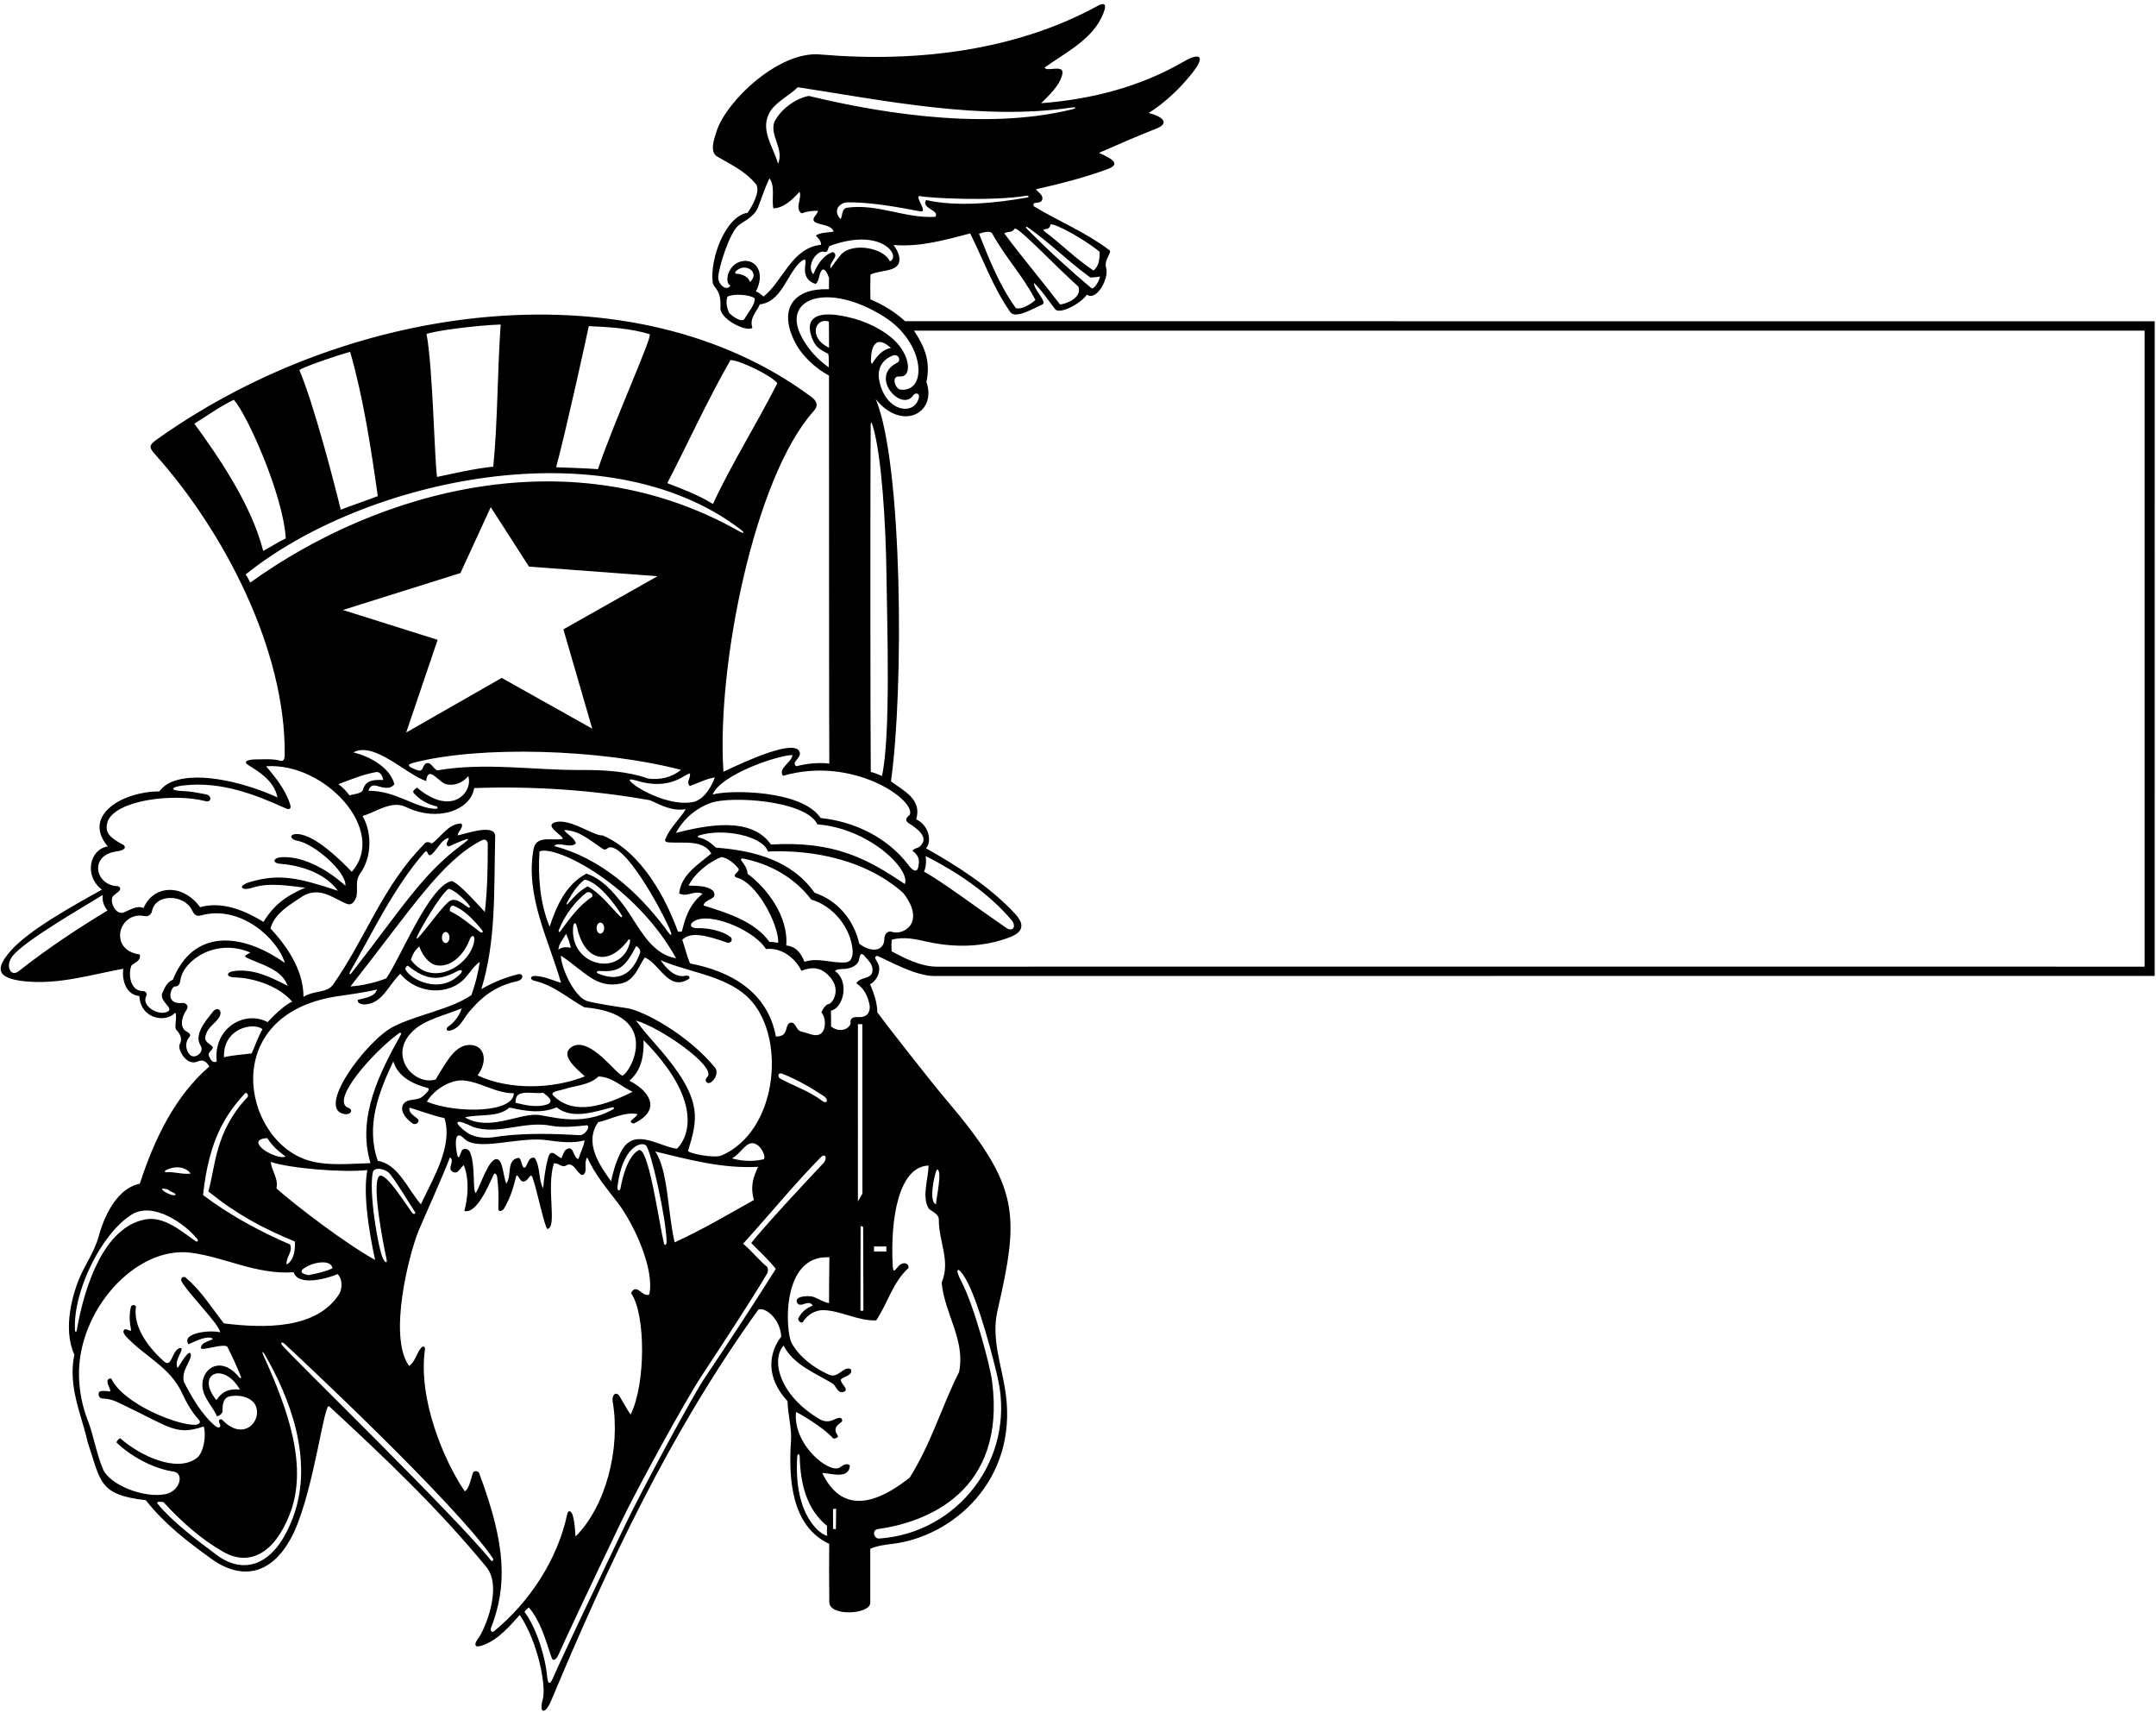 <?xml version="1.0" encoding="UTF-8"?>
<svg xmlns="http://www.w3.org/2000/svg" xmlns:xlink="http://www.w3.org/1999/xlink" width="530pt" height="421pt" viewBox="0 0 530 421" version="1.1">
<g id="surface1">
<path style=" stroke:none;fill-rule:nonzero;fill:rgb(0%,0%,0%);fill-opacity:1;" d="M 215.664 234.934 C 218.734 236.277 225.109 239.887 229.648 239.887 C 234.102 239.887 529.676 239.867 529.676 239.867 L 529.684 78.961 C 529.684 78.961 226.855 78.953 222.488 78.953 C 220.031 76.664 217.062 74.891 213.969 73.57 C 213.91 71.895 213.934 69.535 213.984 67.473 C 216.184 66.414 220.047 66.828 220.938 64.715 C 221.508 63.156 220.539 61.445 219.656 60.219 C 226.176 60.754 232.355 58.973 238.492 57.375 C 241.73 63.828 244.145 70.727 248.414 76.793 C 249.727 78.352 253.77 75.961 256.242 74.836 C 257.496 74.16 254.16 71.348 254.164 69.527 C 256.117 71.348 257.746 73.941 259.43 76.051 C 260.641 77.305 265.703 74.598 267.195 72.414 C 269.566 74.133 272.656 68.406 271.926 65.902 C 271.289 63.688 273.559 62.027 272.672 61.457 C 267.066 57.184 260.328 54.422 254.188 50.73 C 253.438 49.289 255.664 50.328 256.16 49.191 C 256.605 47.988 255.324 47.402 254.664 46.52 C 260.742 45.152 266.465 43.68 272.137 41.617 C 275.488 40.395 273.805 39.18 270.137 37.578 C 274.746 35.594 279.285 33.543 284.043 31.695 C 287.98 30.23 285.434 28.504 282.363 27.773 C 286.367 25.277 290.203 21.633 293.219 17.781 C 296.246 13.922 295.215 12.691 290.879 15.203 C 280.539 21.18 268.676 24.402 255.93 25.367 C 257.496 23.789 260.734 20.934 261.188 17.98 C 261.426 15.758 257.148 17.766 256.805 16.602 C 261.25 13.379 266.945 10.527 270 5.699 C 270.797 4.445 273.297 -0.391 269.984 1.363 C 250.25 12.207 226.152 15.469 201.828 13.406 C 191.625 12.301 178.523 24.84 176.176 32.215 C 175.559 34.137 174.387 37.234 176.242 38.438 C 179.953 40.609 183.152 42.031 185.855 45.289 C 186.961 46.836 185.129 50.348 183.801 52.281 C 178.344 53.148 174.5 63.543 175.188 69.363 C 175.348 70.934 177.355 70.934 177.094 75.656 C 176.918 78.441 183.641 81.758 184.953 80.543 C 184.164 78.18 186.004 76.66 186.777 74.816 C 192.066 74.207 193.367 67.66 196.609 64.539 C 198.016 63.227 198.129 63.895 197.996 64.828 C 197.816 66.102 197.426 68.879 200.504 69.781 C 201.52 68.977 201.184 67.383 202.059 66.371 C 202.934 65.605 203.805 68.336 203.805 68.336 C 203.805 68.336 203.777 69.918 203.77 71.082 C 195.246 70.789 191.383 75.703 195.215 83.695 C 196.977 87.371 200.504 90.574 203.789 92.309 C 203.797 114.934 203.797 183.012 203.867 187.668 C 201.277 187.391 198.59 187.605 195.75 188.336 C 194.383 187.27 196.941 186.477 196.605 184.953 C 195.699 181.324 183.137 187.168 177.84 189.68 C 176.105 163.742 185.453 117.281 199.992 101.074 C 200.98 99.977 201.273 98.812 199.188 97.363 C 156.223 65.621 87.328 73.406 38.758 107.871 C 36.746 109.297 36.445 109.801 38.016 111.551 C 55.184 130.684 70.227 159.816 69.988 185.469 C 69.984 186.184 69.891 187.129 69.07 187.023 C 67.164 186.461 65.434 186.641 63.34 186.645 C 61.07 186.605 59.586 187.129 61 188.012 C 63.164 189.43 67.355 191.668 68.207 195.996 C 61.242 192.766 49.363 189.43 42.492 192.07 C 41.168 192.578 40.02 193.359 39.152 194.527 C 30.516 194.461 19.973 200.254 26.5 208.051 C 22.047 208.691 20.547 215.273 25.062 218.656 C 17.438 222.902 6.914 228.738 2.543 233.801 C -0.992 237.895 -1.18 240.43 6.062 241.188 C 14.461 242.062 22.504 239.516 30.305 238.105 C 29.992 239.887 30.426 244.422 34.25 244.812 C 34.621 250.684 40.992 251.383 43.062 248.895 C 43.699 249.812 42.652 252.605 43.43 253.215 C 44.301 254.164 44.902 255.328 44.18 256.684 C 43.562 257.789 45.754 262.086 48.527 260.93 C 49.984 260.199 50.91 261.121 51.438 262.152 C 42.965 269.445 37.895 280.109 34.371 290.93 C 27.598 292.355 24.871 301.621 24.215 304.02 C 23.188 307.762 20.766 310.988 19.301 314.68 C 18.16 317.551 15.25 326.289 18.273 332.949 C 16.672 340.906 19.98 347.496 21.562 354.496 C 24.809 364.129 24.23 367.406 35.84 368.727 C 40.551 374.68 45.863 378.711 51.855 383.066 C 59.762 388.809 67.449 386.926 72.328 376.48 C 77.309 365.484 79.668 344.531 80.926 345.652 C 94.66 358.367 107.539 370.555 119.449 385.012 C 123.816 390.074 118.902 401.086 117.523 402.723 C 116.156 404.68 117.031 405.117 119.191 404.195 C 122.547 402.789 124.977 400.055 127.773 396.941 C 132.336 403.766 134.309 414.508 133.434 417.645 C 132.391 421.391 134.109 421.297 135.441 418.121 C 149.43 384.715 164.602 352.227 186.434 321.871 C 188.066 321.223 191.762 324.016 192.055 328.52 C 188.891 332.605 188.219 338.602 193.605 344.398 C 193.656 347.75 194.684 351.066 194.445 354.152 C 193.859 363.188 194.391 375.051 203.844 379.465 C 203.797 382.418 203.797 389.055 203.863 393.719 C 203.77 397.422 213.934 396.812 213.934 393.945 C 213.934 389.055 213.934 385.477 213.934 380.672 C 215.648 379.922 217.508 379.684 219.355 379.465 C 234.316 377.66 250.105 363.82 247.246 342.617 C 246.316 335.715 243.613 329.156 245.191 322.25 C 250.59 298.613 250.895 291.777 232.664 270.371 C 228.949 266.012 218.055 252.07 215.676 248.84 C 215.66 246.465 214.805 244.047 213.891 241.914 C 215.398 241.094 216.312 239.383 216.113 237.641 C 215.855 236.191 214.371 235.23 215.664 234.934 Z M 527.199 81.27 L 527.199 237.59 C 527.199 237.59 239.461 237.566 230.191 237.59 C 226.242 237.566 221.934 235.309 219.191 233.828 C 219.156 232.852 219.098 231.914 219.227 230.961 C 222.316 230.148 225.184 230.859 228.137 231.508 C 234.547 232.914 241.703 232.887 248.246 230.355 C 251.316 229.168 252.141 227.395 249.496 224.551 C 243.312 217.898 235.258 212.797 227.645 208.504 C 229.363 206.426 227.902 202.492 225.223 201.395 C 226.723 196.449 222.141 194.375 219.016 192.043 C 222.219 169.664 221.906 113.973 215.289 98.113 C 221.707 106.125 230.391 101.543 227.738 93.879 C 228.773 89.004 227.48 85.512 224.688 81.27 C 234.637 81.27 527.199 81.27 527.199 81.27 Z M 227.57 210.395 C 235.062 214.238 242.855 219.312 248.648 226.129 C 249.953 227.664 249.02 229.199 247.344 228.047 C 241.172 223.82 230.797 216.117 227.152 214.254 C 227.641 213.059 227.727 211.836 227.57 210.395 Z M 214.66 105.059 C 216.688 112.211 217.746 127.969 217.918 141.469 C 218.07 153.465 218.996 180.902 216.809 190.73 C 215.68 190.273 214.867 189.883 214.059 189.742 C 213.934 179.387 213.934 110.652 214.031 105.699 C 213.973 102.906 214.305 103.812 214.66 105.059 Z M 224.512 97.133 C 224.891 96.547 226.133 96.48 225.891 97.664 C 224.945 102.27 217.664 101.434 216.137 93.469 C 215.598 90.66 216.77 88.453 219.469 87.383 C 220.965 86.867 221.586 88.734 220.488 89.188 C 213.539 92.703 221.734 101.449 224.512 97.133 Z M 214.562 89.152 C 214.398 89.422 214.121 89.355 214.117 89.09 C 213.992 84.426 215.688 82.461 219.027 85.539 C 217.082 85.738 215.449 87.66 214.562 89.152 Z M 227.645 49.168 C 226.395 51.309 231.125 51.641 229.91 53.297 C 222.309 53.711 215.934 50.008 208.215 51.055 C 206.34 51.289 207.387 55.48 205.977 52.953 C 205.07 51.027 206.949 49.805 208.168 49.73 C 213.895 49.66 220.367 50.828 226.207 51.945 C 228.426 52.336 224.281 47.73 226.371 48.223 C 228.301 48.68 244.066 49.52 252.297 48.105 C 252.984 47.988 252.988 48.461 252.531 48.543 C 244.762 49.938 235.23 50.875 227.645 49.168 Z M 254.523 73.711 C 253.512 74.723 250.949 76.258 249.703 75.699 C 245.66 70.113 243.195 63.773 240.66 57.438 C 241.535 57.176 243.355 56.613 243.871 57.32 C 247.09 63.215 251.445 67.738 254.523 73.711 Z M 260.574 74.82 C 255.953 68.766 251.359 63.41 246.879 57.352 C 247.719 56.789 248.766 57.336 249.488 56.141 C 250.949 56.352 258.797 64.766 265.102 70.465 C 266.133 73.43 261.434 74.859 260.574 74.82 Z M 258.203 55.18 C 259.102 54.727 266.371 58.633 270.312 61.891 C 270.375 63.637 270.094 65.531 268.801 66.488 C 264.219 63.438 260.949 59.992 256.57 56.723 C 256.188 56.004 258.109 56.789 258.203 55.18 Z M 268.023 68.191 C 268.863 68.23 269.625 68.066 270.391 67.969 C 270.227 69.23 268.848 71.195 268.328 70.836 C 263.414 66.758 257.477 61.336 252.512 56.312 C 252.016 55.812 252.172 55.535 252.727 55.922 C 257.746 59.402 262.922 64.539 268.023 68.191 Z M 189.398 27.273 C 191.062 24.84 194.086 23.469 196.109 21.438 C 217.191 24.664 241.387 29.711 263.449 26.43 C 264.621 26.254 264.684 26.598 263.504 26.887 C 240.441 32.562 212.043 26.777 198.84 23.578 C 195.508 24.188 191.766 26.977 190.336 30.031 C 189.195 33.289 192.812 36.652 191.266 40.273 C 190.133 36.051 186.555 31.777 189.398 27.273 Z M 183.059 78.305 C 182.418 79.574 179.625 77.48 179.16 76.77 C 178.695 75.527 178.367 74.211 178.812 72.938 C 180.145 72.121 184.273 72.367 185.535 73.324 C 185.594 75 183.977 76.664 183.059 78.305 Z M 180.828 66.758 C 183.035 64.312 187.051 66.895 184.359 69.312 C 183.891 67.77 182.023 67.297 180.906 67.266 C 180.734 67.262 180.688 66.91 180.828 66.758 Z M 187.684 72.898 C 187.133 72.414 186.602 71.891 185.824 71.637 C 188.289 66.797 185.625 63.695 182.625 64.156 C 178.906 64.727 177.949 69.453 179.551 70.188 C 178.664 71.719 176.449 69.934 176.562 68.051 C 176.707 65.648 179.348 57.156 181.547 55.395 C 182.957 54.262 185.215 53.414 186.273 51.145 C 187.234 48.734 187.984 46.191 189.156 43.844 C 190.621 45.746 189.625 49.066 190.121 51.215 C 192.633 51.125 194.797 49.09 196.543 47.141 C 197.23 48.793 195.289 51.102 197.012 52.438 C 198.324 51.969 199.785 51.777 201.043 51.801 C 201.188 52.688 198.742 53.996 200.801 54.816 C 202.289 55.391 204.418 55.395 204.93 56.902 C 203.613 57.23 201.789 57.016 200.562 57.898 C 201.148 58.578 201.867 59.18 201.832 60.16 C 194.523 60.98 192.578 69.02 187.684 72.898 Z M 199.93 67.426 C 198.254 65.527 200.316 62.027 202.242 61.82 C 203.797 62.348 203.328 60.945 204.008 60.43 C 216.902 55.742 221.57 63.074 218.754 64.234 C 217.355 60.98 209.73 59.48 206.809 62.496 C 205.938 63.508 204.938 64.871 204.207 65.945 C 203.66 64.355 206.547 62.996 204.762 61.941 C 202.273 62.73 200.828 65.227 199.93 67.426 Z M 203.789 85.457 C 198.656 83.066 200.316 77.914 203.77 79.043 C 203.797 81.27 203.797 83.414 203.789 85.457 Z M 199.254 81.93 C 200.211 85.531 201.73 85.945 203.625 86.992 C 203.805 88.035 203.695 88.539 203.719 90.285 C 200.836 88.242 198.828 85.938 197.262 83.18 C 191.652 73.301 203.426 69.07 217.348 77.855 C 227.535 84.285 228.086 96.699 221.215 95.734 C 219.957 95.379 219.086 92.32 221.094 92.539 C 223.883 92.801 223.91 88.664 221.129 85.043 C 218.777 81.98 214.191 79.484 209.91 78.297 C 199.887 75.59 198.43 78.816 199.254 81.93 Z M 194.812 185.574 C 194.602 187.469 191.156 188.852 192.48 190.691 C 209.613 185.676 225.242 196.637 223.645 200.262 C 222.316 201.289 222.707 201.902 223.52 202.426 C 224.719 203.191 228.469 205.52 226.426 207.711 C 225.898 208.566 224.844 208.324 224.312 209.113 C 226.117 210.445 226.043 211.711 225.715 213.188 C 225.395 214.617 224.219 213.934 223.246 212.508 C 218.188 205.91 210.145 201.938 201.727 201.051 C 197.055 194.027 178.934 194.125 175.176 195.297 C 177.121 190.41 191.109 185.633 194.812 185.574 Z M 181.078 215.699 C 185.898 216.812 191.355 226.949 191.324 231.664 C 190.734 231.777 189.891 231.387 189.195 231.551 C 185.52 226.441 178.805 224.379 172.941 222.562 C 173.227 220.805 176.664 221.238 175.328 218.98 C 173.672 217.574 171.441 217.793 169.27 217.66 C 170.836 214.602 174.098 211.969 177.266 210.664 C 178.805 210.75 180.535 212.227 181.559 213.516 C 181.98 214.191 179.66 215.121 181.078 215.699 Z M 201.91 248.844 C 203.07 250.062 202.934 252.605 202.285 253.516 C 201.027 255.375 198.734 253.852 197.047 253.562 C 195.426 253.215 195.684 250.676 193.969 251.508 C 192.883 252.387 193.855 254.785 190.73 254.77 C 188.754 243.816 179.578 238.676 169.609 236.797 C 168.719 234.531 168.426 233.066 167.723 230.996 C 169.719 228.852 173.809 229.945 178.859 231.715 C 179.625 231.828 180.234 231.105 179.648 230.355 C 177.172 228.438 173.137 228.074 171.684 228.129 C 169.129 228.219 169.348 226.695 171.574 226.008 C 175.961 224.656 185.734 229.012 188.281 233.262 C 192.457 232.785 195.777 235.93 196.996 238.609 C 199.883 237.473 201.773 237.949 203.488 239.559 C 207.109 242.961 204.691 246.547 203.797 246.754 C 202.961 246.855 202.23 248.066 201.91 248.844 Z M 202.203 270.629 C 198.926 268.16 195.414 267.035 191.859 265.152 C 191.156 264.781 191.062 263.43 192.387 263.934 C 196.121 265.445 199.277 267.262 202.645 269.492 C 203.699 270.188 203.316 271.469 202.203 270.629 Z M 185.328 294.938 C 178.547 298.742 172.797 302.164 165.855 305.352 C 164.133 298.285 164.262 287.523 161.066 283.02 C 169.242 284.961 177.293 287.258 186.359 286.793 C 185.301 289.098 184.34 291.367 185.328 294.938 Z M 95 309.375 C 95.297 310.738 94.699 310.316 94.211 309.445 C 93.035 307.355 90.484 292.531 91.715 287.871 C 92.398 286.848 94.324 287.281 95.469 288.137 C 96.691 289.184 101.691 297.492 101.961 297.805 C 102.309 298.219 101.852 298.559 101.488 298.266 C 100.832 297.73 94.594 287.352 93.152 289.164 C 91.406 291.188 94.105 305.234 95 309.375 Z M 67.957 292.098 C 68.5 289.703 66.828 287.875 66.535 285.578 C 71.473 287.23 84.422 288.227 90.297 287.59 C 89.328 292.895 90.328 300.992 92.211 309.676 C 84.738 305.531 72.633 296.246 67.957 292.098 Z M 81.73 311.73 C 80.016 312.562 77.727 313.062 75.781 313.41 C 75.398 313.246 73.465 313.074 74.402 311.992 C 76.227 310.359 81.402 309.227 81.73 311.73 Z M 82.535 244.93 C 85.938 244.383 89.406 244.02 92.688 243.199 C 92.055 245.109 89.684 245.262 87.957 245.746 C 87.777 246.59 88.762 246.766 89.324 246.883 C 94.07 246.93 95.574 241.836 98.418 239.359 C 102.629 244.484 110.516 244.738 114.41 240.297 C 115.465 239.098 116.68 237.211 117.949 236.422 C 117.492 239.23 116.949 241.629 115.867 244.602 C 110.637 248.145 102.5 249.379 96.691 252.344 C 90.023 255.742 77.055 273.203 85.055 273.871 C 86.43 273.824 86.766 272.695 85.652 272.297 C 80.984 270.621 91.855 258.438 98.102 253.938 C 98.461 253.676 98.734 253.953 98.531 254.316 C 93.684 263.09 87.578 274.402 91.078 285.887 C 85.898 286.023 80.227 286.656 75.52 285.129 C 59.512 279.93 53.785 249.559 82.535 244.93 Z M 61.871 258.91 C 59.648 259.203 57.066 259.363 55.059 259.855 C 54.801 252.691 62.281 251.172 64.523 252.945 C 63.34 255.047 62.781 256.922 61.871 258.91 Z M 110.359 208.039 C 116.309 205.344 115.688 206.031 113.52 207.648 C 103.863 214.836 99.168 222.723 86.488 239.059 C 86.039 239.637 85.68 239.516 86.055 238.855 C 91.75 228.914 96.715 218.312 104.266 209.586 C 105.332 208.344 104.895 210.875 106.098 210.012 C 107.52 208.77 108.422 206.57 110.008 206.027 C 111.094 205.723 108.824 207.73 110.359 208.039 Z M 101.02 235.91 C 101.324 234.641 102.117 233.426 103.066 232.621 C 103.613 234.211 104.875 236.262 106.582 237.039 C 109.613 238.188 113.59 235.891 115.48 230.871 C 115.902 229.746 116.77 229.75 116.578 231.195 C 115.805 237.086 106.305 243.113 101.02 235.91 Z M 113.059 239.465 C 108.039 244.559 100.797 240.672 99.672 238.27 C 99.523 237.953 100.094 237.223 100.305 237.395 C 104.922 241.109 108.09 241.016 112.289 238.762 C 113.465 238.133 113.984 238.523 113.059 239.465 Z M 103.52 229.676 C 102.406 230.984 101.938 231.309 102.996 229.219 C 103.426 228.363 107.934 220.219 110.246 218.457 C 111.445 218.559 114.125 220.891 115.395 222.551 C 115.738 223.012 115.328 223.215 114.965 222.969 C 113.879 222.238 112.102 220.504 110.562 221.449 C 109.176 222.312 105.477 227.375 103.52 229.676 Z M 110.492 230.43 C 110.492 231.18 110.078 231.789 109.566 231.789 C 109.055 231.789 108.641 231.18 108.641 230.43 C 108.641 229.68 109.055 229.07 109.566 229.07 C 110.078 229.07 110.492 229.68 110.492 230.43 Z M 110.652 223.965 C 110.348 223.273 110.922 222.484 111.441 222.605 C 114.098 223.598 116.461 226.117 118.352 228.41 C 118.949 229.133 118.652 229.535 117.832 228.926 C 115.461 227.156 113.324 225.242 110.652 223.965 Z M 111.016 216.543 C 105.469 217.809 98.609 235.145 94.965 240.461 C 92.164 241.562 88.879 242.285 86.16 242.453 C 101.461 222.949 108.527 211.754 118.184 206.656 C 118.926 206.266 119.551 206.137 119.906 207.207 C 119.902 212.938 119.855 218.297 119.188 224.145 C 117.645 222.562 112.84 216.984 111.016 216.543 Z M 65.695 279.738 C 67.098 281.785 68.055 282.637 70.191 284.262 C 68.84 284.906 64.488 283.059 63.609 281.234 C 62.957 279.871 65.332 279.754 65.695 279.738 Z M 92.875 285.332 C 89.836 276.637 93.172 268.34 96.676 260.875 C 97.91 264.824 101.699 266.496 105.156 267.422 C 106.031 267.707 104.508 268.902 103.906 269.492 C 102.48 270.73 100.102 269.762 99.047 271.547 C 98.277 273.371 99.977 275.078 101.434 276.137 C 102.129 276.645 103.387 275.73 102.707 275.051 C 101.848 274.188 100.438 273.688 100.648 272.266 C 101.703 272.438 105.77 274.078 109.27 274.82 C 111.355 281.676 106.578 289.383 103.461 295.992 C 100.227 292.27 97.801 286.035 92.875 285.332 Z M 104.93 270.781 C 106.836 267.602 110.926 265.293 113.988 265.562 C 118.102 265.922 122.02 268.789 126.309 268.688 C 126.32 273.578 112.141 273.73 104.93 270.781 Z M 114.133 279.887 C 117.469 283.16 127.734 279.188 134.621 280.266 C 137.5 280.652 140.801 281.094 143.707 280.289 C 143.484 281.906 142.664 283.27 142.195 284.887 C 140.715 284.449 141.152 281.148 139.039 282.625 C 138.504 283.273 138.32 284.047 137.996 284.688 C 136.789 284.172 135.457 282.125 134.773 284.453 C 134.094 286.926 133.832 289.016 133.508 292.047 C 132.312 289.926 132.898 286.758 131.422 284.574 C 129.836 284.215 129.684 286.512 129.09 286.938 C 128.203 287.523 128.293 284.469 127.367 284.582 C 124.387 285.176 125.922 288.965 124.453 290.906 C 123.688 289.047 123.664 285.254 122.211 284.906 C 120.176 284.555 118.176 291.27 116.988 293.199 C 116.07 293.023 117.012 286.141 115.434 282.984 C 115.062 282.438 114.355 282.184 113.738 282.555 C 113.125 282.996 112.996 285.238 112.469 284.137 C 112.141 283.07 111.184 276.875 114.133 279.887 Z M 142.473 279.008 C 136.305 278.648 129.605 278.453 123.219 279.234 C 121.922 279.391 117.902 280.453 114.711 278.305 C 112.172 276.508 110.719 274.281 116.191 276.945 C 122.492 279.164 128.922 275.301 135.684 276.734 C 138.355 277.199 141.629 276.871 144.41 276.562 C 145.141 277.309 143.484 279.145 142.473 279.008 Z M 131.695 273.992 C 126.969 273.969 120 278.008 114.293 274.637 C 117.824 273.742 122.402 274.766 125.246 272.219 C 128.559 272.938 132.82 273.891 136.828 272.172 C 140.648 275.191 145.949 273.316 150.391 272.199 C 150.965 272.055 151.145 272.41 150.684 272.668 C 142.48 277.277 134.508 273.992 131.695 273.992 Z M 126.742 271.047 C 126.684 269.93 127.016 269.312 127.574 268.98 C 129.004 268.137 131.695 268.93 133.504 268.566 C 134.492 269.277 136.324 270.676 134.652 271.391 C 132.031 272.324 129.211 271.656 126.742 271.047 Z M 138.504 267.758 C 141.266 266.82 144.898 266.758 147.125 264.582 C 150.484 264.672 152.953 267.238 155.508 268.336 C 146.238 273.055 140.125 273.312 136.082 269.348 C 134.996 268.281 137.512 268.094 138.504 267.758 Z M 147.043 275.836 C 150.23 275.094 153.379 273.234 156.684 273.812 C 156.508 274.797 153.785 275.652 155.789 276.152 C 163.184 272.594 159.109 267.797 154.711 265.637 C 157.695 263.086 158.332 259.426 158.195 255.656 C 172.434 270.039 169.672 279.055 166.426 282.34 C 162.145 281.863 156.246 277.184 153.012 282.473 C 151.602 284.906 150.82 287.582 150.219 290.328 C 147.57 286.648 143.449 280.93 147.043 275.836 Z M 151.793 291.629 C 152.977 281.93 157.566 280.48 158.762 281.5 C 160.016 282.57 163.84 299.801 163.867 305.215 C 163.871 305.988 163.375 306.281 163.203 305.566 C 162.004 300.566 159.371 281.273 156.93 282.727 C 153.754 284.547 152.617 291.676 152.547 292.012 C 152.348 292.984 151.668 292.676 151.793 291.629 Z M 179.926 284.719 C 181.895 283.684 183.086 281.129 184.777 280.984 C 186.766 280.812 188.43 284.145 187.762 284.926 C 184.863 285.605 182.242 285.344 179.926 284.719 Z M 177.34 284.02 C 175.348 284.73 169.336 283.48 169.137 282.887 C 171.527 275.027 173 270.195 161.805 257.418 C 159.898 255.242 157.973 253.09 156.348 250.832 C 162.34 252.547 175.938 261.996 173.965 264.598 C 172.816 265.699 173.973 266.672 174.852 265.961 C 175.871 265.156 176.52 263.805 175.914 262.57 C 169.02 254.125 157.992 248.363 154.148 247.797 C 152.359 247.531 145.551 246.527 144.098 245.957 C 141.191 244.812 137.992 238.129 137.875 234.871 C 143.922 238.898 146.488 243.012 152.664 241.742 C 156.055 240.992 156.918 237.605 158.512 235.312 C 162.203 236.926 164.336 243.695 169.258 240.656 C 169.848 240.297 169.324 239.598 168.391 239.848 C 165.754 240.359 163.633 237.781 162.383 236.012 C 169.809 239.199 179.52 239.883 184.926 246.277 C 193.234 256.105 190.855 278.203 177.34 284.02 Z M 138.73 204.016 C 142.504 204.09 145.191 206.711 148.27 208.695 C 148.953 209.039 149.301 208.457 149.645 208.305 C 153.523 207.297 161.836 222.199 164.449 227.953 C 165.395 230.027 165.215 230.629 163.641 228.277 C 156.594 218.887 147.504 210.898 136.215 207.949 C 137.195 206.684 140.297 208.711 141.57 207.266 C 141.172 205.812 139.031 204.852 138.73 204.016 Z M 166.207 235.523 C 159.672 234.43 156.973 227.398 153.152 222.297 C 150.641 219.082 147.965 215.98 144.145 214.723 C 139.07 217.422 136.812 222.672 135.109 227.766 C 132.734 221.98 132.223 215.504 132.621 209.273 C 136.566 207.574 156.074 217.359 166.207 235.523 Z M 144.469 217.855 C 142.57 218.863 141.043 220.469 139.656 222.062 C 139.289 222.48 139.148 222.301 139.418 221.809 C 140.551 219.754 141.625 217.859 143.711 216.203 C 146.754 216.602 150.98 221.832 152.809 224.926 C 153.113 225.441 152.777 225.582 152.43 225.234 C 149.758 222.555 147.754 219.719 144.469 217.855 Z M 148.512 228.113 C 148.512 228.863 148.098 229.469 147.586 229.469 C 147.074 229.469 146.66 228.863 146.66 228.113 C 146.66 227.363 147.074 226.754 147.586 226.754 C 148.098 226.754 148.512 227.363 148.512 228.113 Z M 144.176 219.402 C 144.969 218.906 146.188 219.953 145.402 220.547 C 142.406 222.496 139.996 225.82 137.785 228.84 C 137.477 229.262 137.203 229.039 137.406 228.523 C 138.797 225.012 141.328 221.574 144.176 219.402 Z M 140.906 227.727 C 141.012 226.719 141.57 226.57 141.801 227.711 C 143.352 235.344 148.77 238.078 154.145 231.445 C 154.684 230.516 155.066 230.77 154.82 231.738 C 152.645 240.332 139.898 237.461 140.906 227.727 Z M 147.242 238.652 C 151.914 238.922 153.531 238.129 156.387 232.523 C 157.199 233.008 157.449 233.574 157.375 234.176 C 156.492 236.367 154.246 242.387 146.934 239.23 C 146.539 239.062 146.727 238.621 147.242 238.652 Z M 139.156 229.508 C 139.609 230.469 140.074 231.711 140.328 232.961 C 139.203 232.699 138.086 232.762 137.27 233.418 C 137.355 231.879 138.504 230.789 139.156 229.508 Z M 197.758 236.414 C 196.996 234.445 195.805 232.641 193.281 232.383 C 193.855 225.016 188.223 218.027 183.77 214.766 C 183.727 213.5 182.98 212.5 182.227 211.5 C 182.062 211.285 182.238 210.938 182.484 210.988 C 189.414 212.309 195.406 215.797 199.445 221.121 C 204.738 222.605 209.266 228.035 209.613 233.824 C 209.586 234.941 209.43 236.414 207.824 236.543 C 204.41 236.805 201 235.25 197.758 236.414 Z M 166.961 219.562 C 168.75 220.688 170.773 218.656 172.699 219.703 C 168.992 222.59 168.184 226.848 167.609 228.977 C 167.332 228.988 166.953 228.996 166.672 229.008 C 163.812 221.184 158.027 209.66 148.211 205.352 C 145.84 205.508 139.73 200.746 136.148 202.223 C 133.969 203.191 138.57 205.418 138.316 206.195 C 135.82 206.703 131.992 205.234 131.203 208.48 C 128.965 220.09 134.949 231.055 137.914 241.57 C 136.047 241.023 133.945 239.996 131.613 239.871 C 130.324 239.805 130.09 240.785 131.434 241.086 C 136.039 242.109 139.719 245.414 143.648 247.586 C 163.125 249.199 154.902 263.848 152.988 264.371 C 151.438 264.008 145.316 255.047 140.848 257.121 C 137.254 259.125 141.555 262.5 143.77 264.562 C 135.848 267.715 125.164 267.957 117.414 264.324 C 120.199 260.422 118.898 256.738 115.371 256.832 C 111.988 256.918 109.98 260.469 107.109 265.32 C 101.723 266.957 95.242 259.426 101.465 253.449 C 104.566 250.473 109.516 249.547 113.469 247.832 C 113.172 249.312 111.574 251.465 110.137 252.355 C 109.609 252.777 109.699 253.562 110.66 253.312 C 113.363 252.656 114.031 249.91 115.855 248.098 C 119.141 244.273 122.629 242.121 127.344 241.113 C 128.742 240.68 128.75 239.281 127.422 239.434 C 124.375 240.172 121.219 241.43 118.332 243.113 C 122.016 230.961 121.379 219.035 121.734 205.605 C 121.832 202.059 113.34 205.348 112.496 205.309 C 112.602 204.254 114.172 203.223 113.371 202.41 C 110.16 202.457 108.527 205.66 106.145 207.352 C 105.496 206.887 104.723 206.773 104.191 207.562 C 94.078 217.781 90.055 230.297 81.949 241.906 C 80.352 244.199 77.57 243.262 74.602 245.008 C 74.602 239.473 71.777 233.895 66.5 228.207 C 67.477 224.328 71.801 222.074 74.461 220.234 C 78.527 217.949 81.523 220.512 84.918 222.016 C 85.773 222.395 86.727 222.633 87.539 220.602 C 88.168 218.621 87.086 216.637 88.652 214.551 C 91.375 210.609 91.512 204.734 89.125 200.559 C 92.445 199.598 96.254 196.617 99.809 198.355 C 107.664 202.18 115.781 199.02 116.555 193.699 C 131.141 193.176 145.781 194.188 159.781 196.688 C 162.551 197.918 165.191 199.43 168.594 198.887 C 167.012 201.461 164.84 203.285 163.68 205.984 C 163.301 206.684 163.477 207.035 164.695 207.062 C 168.102 207.285 172.848 206.352 174.855 209.773 C 171.805 212.398 167.426 214.934 166.961 219.562 Z M 169.578 193.191 C 171.578 192.492 173.496 191.441 175.723 191.086 C 175.086 192.891 173.523 195.984 170.902 196.988 C 164.691 198.734 155.012 193.004 154.777 191.695 C 155.27 190.883 161.293 194.812 167.805 190.992 C 168.398 190.691 169.254 190.059 169.605 190.117 C 169.855 191.227 168.562 192.18 169.578 193.191 Z M 159.238 191.328 C 154.211 189.551 148.371 189.223 142.949 189.258 C 131.145 189.332 119.258 187.312 107.523 189.344 C 106.391 188.965 105.914 186.922 104.547 187.738 C 103.688 188.555 104.109 190.098 101.988 189.055 C 99.633 188.199 100.527 187.77 101.746 187.453 C 118.047 183.219 147.586 184.074 167.41 189.215 C 165.441 190.895 162.332 191.844 159.238 191.328 Z M 101.715 194.934 C 103.332 196.727 105.227 197.695 107.281 198.188 C 107.629 198.27 107.691 198.727 107.266 198.77 C 105.07 198.977 101.25 197.227 99.367 196.453 C 96.637 195.328 93.883 194.355 90.582 194.355 C 90.762 193.512 91.434 192.855 92.422 193.102 C 93.898 193.504 95.887 194.234 96.953 192.727 C 95.82 188.508 90.766 185.891 86.887 184.914 C 91.977 182.152 99.801 190.32 104.75 191.961 C 105.297 187.676 108.062 192.746 110.023 192.816 C 111.992 193.164 114.016 192.16 115.121 190.746 C 116.348 194.527 111.246 200.969 102.504 193.578 C 102.164 193.938 101.23 194.285 101.715 194.934 Z M 145.59 179.098 L 123.336 166.621 L 99.848 180.047 L 107.578 157.258 L 84.301 149.926 L 113.188 140.848 L 120.641 124.648 L 130.039 139.266 L 161.645 141.621 L 138.492 154.684 Z M 92.652 189.738 C 93.633 189.844 94.07 190.797 94.188 191.711 C 92.02 191.648 89.922 191.652 89.242 194.055 C 89.008 195.074 86.996 195.148 85.938 195.5 C 84.906 194.199 84.117 193.398 83.184 192.734 C 86.148 191.648 89.316 190.277 92.652 189.738 Z M 166.148 204.707 C 168.164 201.098 171.125 198.652 174.734 197.344 C 179.57 195.59 198.059 196.656 200.945 202.617 C 213.598 203.609 223.852 213.637 222.438 217.289 C 213.242 211.102 205.18 206.645 189.523 207.57 C 184.586 200.48 173.352 202.91 166.148 204.707 Z M 179.578 88.492 C 182.172 88.609 189.977 92.547 191.086 94.184 C 186.062 104.145 179.867 113.922 175.262 123.871 C 171.617 121.625 168.004 120.289 164.035 118.754 C 169.328 108.5 173.926 98.344 179.578 88.492 Z M 144.734 80.16 C 149.551 80.359 155.121 80.707 159.715 82.148 C 160.508 82.543 150.723 104.137 147 115.312 C 144.355 115.109 138.809 114.91 136.711 114.844 C 139.055 106.234 144.441 81.758 144.734 80.16 Z M 123.078 79.766 C 122.246 91.535 122.379 103.238 121.262 114.703 C 116.77 115.105 110.402 116.621 107.445 117.227 C 106.816 113.402 106.398 90.078 104.855 82.098 C 106.902 81.27 117.469 79.926 123.078 79.766 Z M 86.074 86.477 C 89.344 97.82 91.273 110.609 92.867 121.941 C 89.836 123.098 86.125 124.359 83.766 125.273 C 82.285 119.18 77.137 99.219 73.582 90.938 C 74.949 90.09 82.266 87.52 86.074 86.477 Z M 57.492 98.266 C 60.836 102.016 69.637 121.766 70.25 132.328 C 68.188 133.312 66.621 134.398 64.699 135.395 C 61.77 123.773 53.117 111.445 47.781 104.137 C 51.133 102.059 53.988 99.93 57.492 98.266 Z M 61.523 143.191 C 61.145 142.52 60.879 141.82 60.367 141.211 C 89.617 117.637 148.809 104.891 181.922 130.035 C 183.199 130.957 183.023 131.32 181.645 130.543 C 140.555 107.281 93.121 120.445 61.523 143.191 Z M 4.637 238.676 C 2.555 240.312 1.246 237.328 3.059 235.02 C 6.051 231.211 20.012 223.215 25.25 219.977 C 25.016 221.523 25.715 223.008 26.438 223.777 C 18.582 228.547 11.559 233.223 4.637 238.676 Z M 27.859 220.176 C 28.824 219.297 30.336 218.621 29.086 217.812 C 23.359 217.77 21.781 210.133 28.688 209.27 C 29.543 209.16 31.391 208.691 30.402 207.699 C 26.445 205.648 25.785 204.336 26.441 201.941 C 28.402 196.68 42.559 194.844 50.527 196.914 C 52.047 197.309 52.102 195.535 50.703 195.262 C 48.84 194.898 46.91 194.492 44.922 194.426 C 41.621 194.316 41.902 193.438 45.008 193.066 C 54.344 191.949 62.832 195.332 70.332 198.719 C 71.199 199.09 71.723 198.738 71.27 197.566 C 70.164 194.109 67.676 190.984 65.414 188.34 C 79.84 187.305 95.402 204.164 86.473 214.281 C 84.359 212.055 77.68 205.246 73.195 205.004 C 70.996 204.883 71.195 206.316 73.109 206.645 C 77.16 207.328 85.141 214.219 84.918 217.691 C 79.551 212.906 73.852 210.438 69.285 210.688 C 67.008 210.812 66.848 212.156 68.934 212.309 C 71.738 212.516 79.18 213.621 83.078 218.945 C 73.312 215.711 68.707 214.703 61.621 216.73 C 58.184 217.715 59.273 219.113 62.051 218.184 C 66.195 216.801 71.43 217.797 75.016 218.188 C 70.414 220.129 67.27 222.449 64.766 226.594 C 60.336 223.887 54.793 221.43 49.188 222.961 C 44.871 217.055 37.684 217.52 35.289 223.18 C 33.691 222.469 31.969 223.629 30.516 224.234 C 28.297 225.152 26.758 221.18 27.859 220.176 Z M 41.23 248.621 C 39.008 249.801 34.988 247.348 35.828 245.121 C 36.059 244.512 36.344 243.984 35.324 243.586 C 32.02 243.77 31.438 239.461 32.305 237.332 C 33.141 236.527 34.688 236.215 34.371 234.602 C 26.484 233.539 29.176 223.82 35.566 225.164 C 36.188 225.297 37.148 224.996 37.379 223.895 C 38.27 219.566 45.277 219.785 47.18 223.668 C 47.613 224.551 48.07 225.414 49.473 224.977 C 59.141 222.352 68.23 230.691 70.02 236.676 C 59.586 229.297 47.609 228.086 42.492 240.809 C 40.977 241.426 40.602 242.625 39.887 244.117 C 39.137 246.148 42.836 247.77 41.23 248.621 Z M 51.34 259.5 C 51.094 258.461 52.207 258.281 52.316 257.438 C 51.859 256.406 49.809 256.359 50.66 254.145 C 51.234 252.43 52.973 251.422 53.781 250.188 C 54.973 248.367 53.422 247.23 52.277 248.715 C 50.434 251.098 47.621 254.305 49.32 257.004 C 50.34 258.617 47.902 260.438 46.715 259.281 C 45.727 258.316 45.359 256.402 46.414 255.07 C 47.102 254.352 46.578 253.988 46.012 253.613 C 44.133 252.742 44.5 250.16 45.863 248.199 C 46.555 247.211 45.625 246.449 44.922 246.52 C 40.727 246.949 41.75 243.195 42.832 242.477 C 44.082 242.523 44.23 241.66 44.375 240.742 C 45.094 236.246 52.777 230.43 61.539 234.113 C 61.203 234.477 59.676 234.797 60.535 235.34 C 64.164 237.098 69.305 238.168 70.711 242.312 C 66.715 240.27 62.598 238.113 57.754 238.641 C 55.512 238.883 55.398 240.188 57.84 240.238 C 61.656 240.324 68.121 241.945 71.828 246.184 C 69.977 246.93 66.73 250.141 65.789 251.223 C 60.203 248.203 52.359 252.652 53.277 260.898 C 52.18 261.426 51.719 260.324 51.34 259.5 Z M 60.27 268.684 C 60.676 268.391 61.246 269.277 60.793 269.715 C 52.77 278.238 52.98 286.832 51.211 292.84 C 58.195 298.461 64.535 301.867 72.48 305.145 C 72.594 306.816 72.434 309.688 70.449 310.809 C 70.305 308.785 72.02 307.816 71.32 305.887 C 63.777 302.629 56.453 298.66 49.918 293.727 C 51.402 279.754 55.66 273.73 60.27 268.684 Z M 40.742 287.637 C 43.289 286.312 45.836 286.93 46.863 288.453 C 44.711 288.711 42.879 287.926 40.824 288.125 C 40.488 288.156 40.426 287.801 40.742 287.637 Z M 41.273 292.359 C 41.852 292.969 42.832 293.004 43.203 293.617 C 42.477 294.508 37.391 291.312 41.273 292.359 Z M 18.426 326.891 C 17.938 317.379 24.875 303.285 32.316 298.559 C 37.719 295.129 45.734 301.02 48.473 304.52 C 48.867 305.02 48.5 305.34 48.078 305.051 C 44.641 302.688 40.363 298.832 35.676 299.723 C 25.566 301.637 20.793 315.965 18.879 326.922 C 18.781 327.492 18.457 327.48 18.426 326.891 Z M 25.355 361.172 C 23.688 357.348 23.062 352.852 21.5 348.906 C 20.215 345.57 19.512 341.953 19.422 338.332 C 19.004 322.172 33.32 306.145 46.934 307.906 C 55.363 308.992 62.973 313.34 72.191 312.703 C 73.293 316.301 80.746 314.172 82.973 313.152 C 84.125 314.16 84.207 316.422 83.492 317.887 C 78.008 326.75 65.004 326.52 55.035 325.27 C 52.031 321.465 49.43 317.152 45.613 314.008 C 45.184 313.629 44.297 313.977 44.598 314.883 C 46.098 317.762 53.852 325.383 54.137 327.469 C 51.73 326.809 44.457 327.59 46.344 330.402 C 48.094 329.605 51.074 328.102 52.375 329.07 C 51.492 329.73 49.465 329.801 49.383 331.344 C 49.383 332.184 55.309 329.953 55.941 331.105 C 57.023 333.289 58.207 335.781 59.199 338.277 C 59.391 338.754 59.098 338.902 58.82 338.551 C 55.059 333.836 50.762 335.395 49.875 339.223 C 49.098 342.883 52.117 345.223 53.34 348.113 C 53.961 348.016 54.438 347.516 54.699 347.086 C 54.625 345.027 54.988 343.449 56.598 343.18 C 59.848 342.629 62.23 343.977 62.879 345.555 C 64.434 349.32 59.867 354.324 54.773 349.109 C 54.348 348.547 53.477 348.898 53.957 349.77 C 54.559 350.863 53.73 351.172 52.938 350.504 C 49.695 347.824 47.16 343.441 45.211 339.668 C 44.477 336.832 47.094 334.488 46.922 332.898 C 46.566 331.262 44.285 335.371 43.688 336.23 C 42.508 334.457 45.797 331.152 44.211 331.32 C 42.211 331.879 42.281 336.328 40.355 334.645 C 38.676 333.176 32.469 327.395 33.43 321.152 C 33.137 320.676 32.645 320.621 32.238 321.059 C 31.738 322.684 31.816 324.848 32.152 326.441 C 32.523 327.855 31.246 326.406 30.629 326.777 C 30.016 327.219 30.531 327.898 30.824 328.305 C 35.266 333.246 41.863 335.977 44.75 342.41 C 45.812 344.75 47.301 347.281 48.898 348.973 C 49.547 349.684 48.762 350.117 48.102 350.188 C 43.758 350.449 30.289 345.055 27.359 338.844 C 26.863 338.723 26.457 339.016 26.406 339.508 C 26.441 340.484 27.09 341.09 27.121 341.996 C 26.473 341.973 25.445 341.75 24.68 341.953 C 23.957 342.145 24.113 343.656 25.102 343.719 C 27.41 343.867 27.918 344.168 30.652 345.477 C 41.949 350.887 43.363 352.887 50.074 350.605 C 50.77 352.824 50.066 357.086 48.379 358.363 C 43.492 362.066 34.465 357.84 29.562 353.512 C 29.148 353.664 28.746 354.098 28.621 354.523 C 31.98 357.824 37.641 360.996 42.734 361.703 C 45.355 362.164 44.223 366.531 40.695 367.238 C 35.422 368.324 27.016 364.973 25.355 361.172 Z M 58.973 341.551 C 56.184 341.215 54.523 342.129 53.195 344.133 C 47.891 337.547 55.047 334.578 58.973 341.551 Z M 72.141 372.637 C 67.496 385.402 59.719 386.973 53.367 382.246 C 48.441 378.582 42.652 374.301 38.738 369.602 C 38.285 368.887 39.645 369.172 40.191 369.203 C 44.617 374.039 49.539 378.406 54.961 381.461 C 61.23 384.992 67.414 381.965 71.23 372.164 C 75.727 360.621 71.016 346.898 64.789 333.234 C 64.281 332.125 64.52 331.953 65.172 333.082 C 70.875 342.922 77.289 358.488 72.141 372.637 Z M 120.664 383.512 C 112.715 373.395 71.121 332.891 69.398 330.691 C 68.867 330.02 69.277 329.684 69.922 330.27 C 72.676 332.77 112.262 369.754 121.195 383.059 C 121.422 383.473 120.988 383.922 120.664 383.512 Z M 121.418 400.953 C 120.898 401.379 120.449 400.77 120.723 400.066 C 124.668 389.863 124.473 379.836 117.785 362.078 C 117.484 361.461 116.574 361.422 116.246 361.992 C 115.809 363.477 115.199 366.18 114.242 366.539 C 109.188 359.125 102.715 343.93 104.465 331.668 C 104.547 330.824 103.848 330.738 103.406 331.426 C 102.336 332.793 102.016 334.754 100.555 335.723 C 95.383 328.535 100.488 308.477 102.898 302.492 C 103.719 300.449 109.133 288.52 110.594 284.484 C 111.969 285.254 109.781 287.172 111.281 288.023 C 112.664 288.746 113.129 286.91 114.016 286.391 C 115.398 289.836 115.07 294.316 114.141 297.637 C 117.555 298.523 120.77 289.57 121.5 288.496 C 121.77 288.277 122.184 288.746 122.234 289.449 C 122.527 291.812 122.617 294.258 122.5 296.848 C 122.441 297.914 123.23 297.824 123.84 297.148 C 125.289 294.719 126.047 292.453 126.719 289.777 C 127.121 287.453 127.652 290.512 128.629 290.406 C 130.039 290.316 130.301 288.047 130.895 289.348 C 132.066 292.727 133.848 301.539 134.566 302.074 C 137.066 301.562 134.23 292.238 136.152 285.941 C 137.336 285.762 137.938 286.996 139.039 286.535 C 141.215 284.992 142.152 289.5 143.449 288.684 C 144.535 287.738 143.395 286.039 144.348 284.461 C 146.258 288.715 149.164 292.102 151.855 295.629 C 155.965 301 160.977 312.16 159.605 318.156 C 157.961 319.051 156.492 315.121 155.121 317.828 C 158.762 322.883 158.762 340.34 155.008 347.672 C 154.121 346.375 153.223 344.73 152.328 343.227 C 151.516 341.848 150.32 342.762 150.617 344.508 C 152.605 356.125 148.887 370.301 141.477 377.648 C 141.336 375.43 141.215 373.863 140.805 372.504 C 140.516 371.418 139.73 370.984 139.461 372.062 C 137.094 383.297 130.16 393.812 121.418 400.953 Z M 190.711 311.883 C 186.32 318.867 178.785 330.484 173.32 338.551 C 170.246 343.09 157.695 366.449 153.738 374.711 C 146.516 389.789 138.633 406.227 135.973 412.363 C 135.242 414.039 134.711 414.133 134.504 412.125 C 134.191 407.973 132.156 400.551 128.941 396.164 C 129.211 395.797 129.473 395.508 129.996 395.07 C 132.914 398.531 134.078 402.969 135.562 407.316 C 135.93 408.543 136.773 407.891 137.328 406.625 C 138.082 404.781 145.5 389.016 152.777 373.883 C 156.559 366.023 168.371 344.387 172.477 338.164 C 176.699 331.762 185.484 318.387 188.629 312.918 C 188.824 312.492 188.867 311.789 188.574 311.383 C 186.484 309.641 184.855 307.523 182.68 305.684 C 188.828 298.938 195.555 290.703 201.898 284.309 C 203.02 283.363 203.395 284.867 202.383 285.926 C 198.488 290.004 187.617 301.734 184.66 305.512 C 186.871 307.777 188.793 309.438 190.711 311.883 Z M 195.977 358.059 C 196.039 357.066 196.574 357.285 196.594 358.148 C 196.762 364.578 198.215 370.879 203.301 375.031 C 203.332 375.566 203.195 376.656 203.363 377.48 C 201.801 377.27 195.047 372.602 195.977 358.059 Z M 205.477 375.871 L 204.793 375.781 L 204.773 370.887 L 205.551 370.828 Z M 237.387 314.328 C 240.574 319.801 244.402 334.676 245.379 339.203 C 249.535 358.562 235.562 376.805 216.117 378.152 C 214.812 378.242 214.195 375.961 215.91 375.812 C 227.637 374.172 247.418 366.746 243.879 339.469 C 243.348 335.379 239.379 320.703 236.328 314.961 C 234.5 311.508 235.508 311.102 237.387 314.328 Z M 230.344 287.445 C 231.742 287.523 230.172 294.301 230.09 295.98 C 228.164 295.469 229.805 288.027 230.344 287.445 Z M 214.848 306.375 L 217.887 306.375 L 217.887 307.594 L 214.848 307.594 Z M 215.395 324.535 C 218.312 320.164 219.434 315.199 223.316 311.672 C 223.438 311.105 223.07 310.633 222.574 310.508 C 220.48 310.137 219.695 314.238 219.453 311.109 C 218.836 299.582 220.887 286.738 228.281 286.473 C 228.168 289.859 226.578 294.129 228.27 296.992 C 228.602 297.562 230.871 298.262 230.785 299.801 C 230.773 305.254 233.738 309.969 231.48 315.223 C 232.176 322.883 237.371 329.336 235.766 337.219 C 231.332 346.043 228.984 354.656 223.633 363.164 C 213.18 371.477 206.129 370.422 202.137 362.051 C 203.738 361.922 208.785 363.91 208.914 360.129 C 207.879 359.477 207.176 360.246 206.363 360.723 C 203.777 362.238 194.855 355.039 195.68 347.059 C 195.746 346.984 202.141 350.52 204.836 353.566 C 205.398 353.617 206.34 353.262 205.852 352.691 C 204.613 350.891 206.145 350.086 206.855 349.512 C 207.301 349.156 206.863 348.371 206.328 348.48 C 204.871 348.672 204.156 349.945 201.805 348.992 C 191.316 342.969 189.562 334.023 192.625 330.734 C 195.102 335.535 200.629 337.574 204.844 340.148 C 205.566 340.891 206.051 342.621 207.43 342.082 C 208.871 341.477 206.66 340.223 206.691 339.105 C 207.359 338.242 209.871 338.082 209.113 336.5 C 207.336 335.656 206.055 338.918 203.781 337.883 C 200.113 336.234 196.648 333.68 194.645 330.176 C 193.039 327.367 191.938 308.344 203.887 309.027 C 203.836 313.359 203.797 316.07 203.797 320.285 C 202.539 320.125 201.195 319.16 199.762 318.695 C 199.02 318.457 195.129 318.418 195.949 320.203 C 196.824 321.66 198.707 319.195 199.816 320.902 C 198.23 321.449 197.078 322.469 196.227 324.035 C 196.184 324.805 197.086 325.414 197.441 324.832 C 198.5 323.117 200.316 322.094 202.234 322.004 C 206.852 322.117 210.785 324.699 215.395 324.535 Z M 210.895 295.293 L 210.895 251.73 L 211.984 251.727 L 212.004 293.387 Z M 212.188 301.52 L 212.25 322.148 L 211.52 322.172 L 211.555 301.332 Z M 210.527 241.688 C 212.531 243.012 213.371 244.938 213.801 247.23 C 213.934 249.898 211.953 250.039 210.965 249.992 C 210.027 249.949 209.176 250.035 209.047 251.105 C 209.52 252.164 207.078 254.375 204.309 252.32 C 204.262 250.992 204.309 249.527 204.27 248.41 C 207.387 247.715 208.887 241.191 205.246 238.66 C 205.922 238.008 207.129 238.277 208.23 238.066 C 209.48 237.879 210.922 237.129 211.16 235.934 C 211.352 235.438 211.297 233.973 212.305 234.703 C 213.328 236.066 214.633 236.805 214.473 238.68 C 214.27 240.781 211.445 239.977 210.527 241.688 Z M 211.227 231.949 C 209.895 226.055 205.883 221.309 200.223 219.414 C 194.625 211.438 185.312 209.047 175.992 208.336 C 174.691 207.125 173.453 206.172 171.762 205.84 C 171.477 205.781 171.453 205.48 171.77 205.375 C 177.531 203.449 187.457 205.375 188.793 209.305 C 196.371 208.902 211.285 209.922 222.027 219.469 C 227.672 226.703 222.148 229.988 219.258 229.039 C 218.008 228.629 217.398 229.949 217.398 230.637 C 217.402 234 214.02 234.133 211.227 231.949 "/>
</g>
</svg>
